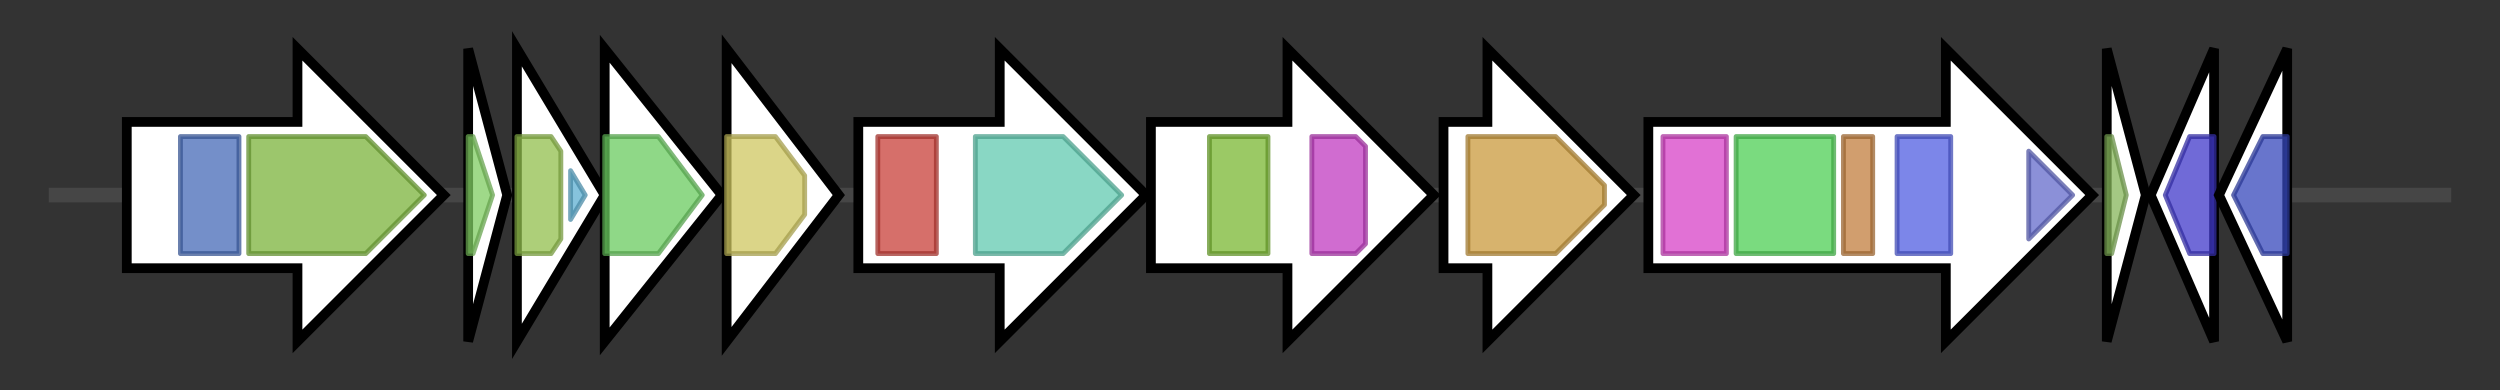 <svg version="1.1" baseProfile="full" xmlns="http://www.w3.org/2000/svg" width="512.633" height="80">
	<rect width="100%" height="100%" fill="#333333" stroke="none"/>
	<g>
		<line x1="10" y1="40.0" x2="502.633" y2="40.0" style="stroke:rgb(70,70,70); stroke-width:3 "/>
		<g>
			<title> (ctg2_103)</title>
			<polygon class=" (ctg2_103)" points="26,25 61,25 61,10 91,40 61,70 61,55 26,55" fill="rgb(255,255,255)" fill-opacity="1.0" stroke="rgb(0,0,0)" stroke-width="2"  />
			<g>
				<title>Methyltransf_30 (PF05430)
"S-adenosyl-L-methionine-dependent methyltransferase"</title>
				<rect class="PF05430" x="37" y="28" stroke-linejoin="round" width="12" height="24" fill="rgb(70,106,183)" stroke="rgb(55,84,146)" stroke-width="1" opacity="0.75" />
			</g>
			<g>
				<title>DAO (PF01266)
"FAD dependent oxidoreductase"</title>
				<polygon class="PF01266" points="51,28 75,28 87,40 87,40 75,52 51,52" stroke-linejoin="round" width="36" height="24" fill="rgb(123,179,59)" stroke="rgb(98,143,47)" stroke-width="1" opacity="0.75" />
			</g>
		</g>
		<g>
			<title> (ctg2_104)</title>
			<polygon class=" (ctg2_104)" points="96,10 104,40 96,70" fill="rgb(255,255,255)" fill-opacity="1.0" stroke="rgb(0,0,0)" stroke-width="2"  />
			<g>
				<title>Trns_repr_metal (PF02583)
"Metal-sensitive transcriptional repressor"</title>
				<polygon class="PF02583" points="96,28 97,28 101,40 97,52 96,52" stroke-linejoin="round" width="7" height="24" fill="rgb(127,204,98)" stroke="rgb(101,163,78)" stroke-width="1" opacity="0.75" />
			</g>
		</g>
		<g>
			<title> (ctg2_105)</title>
			<polygon class=" (ctg2_105)" points="106,10 124,40 106,70" fill="rgb(255,255,255)" fill-opacity="1.0" stroke="rgb(0,0,0)" stroke-width="2"  />
			<g>
				<title>Rhodanese (PF00581)
"Rhodanese-like domain"</title>
				<polygon class="PF00581" points="106,28 113,28 115,31 115,49 113,52 106,52" stroke-linejoin="round" width="9" height="24" fill="rgb(145,191,76)" stroke="rgb(116,152,60)" stroke-width="1" opacity="0.75" />
			</g>
			<g>
				<title>DUF2892 (PF11127)
"Protein of unknown function (DUF2892)"</title>
				<polygon class="PF11127" points="117,35 120,40 117,45" stroke-linejoin="round" width="6" height="24" fill="rgb(93,174,209)" stroke="rgb(74,139,167)" stroke-width="1" opacity="0.75" />
			</g>
		</g>
		<g>
			<title> (ctg2_106)</title>
			<polygon class=" (ctg2_106)" points="124,10 148,40 124,70" fill="rgb(255,255,255)" fill-opacity="1.0" stroke="rgb(0,0,0)" stroke-width="2"  />
			<g>
				<title>TauE (PF01925)
"Sulfite exporter TauE/SafE"</title>
				<polygon class="PF01925" points="124,28 135,28 144,40 135,52 124,52" stroke-linejoin="round" width="23" height="24" fill="rgb(105,203,95)" stroke="rgb(84,162,76)" stroke-width="1" opacity="0.75" />
			</g>
		</g>
		<g>
			<title> (ctg2_107)</title>
			<polygon class=" (ctg2_107)" points="149,10 172,40 149,70" fill="rgb(255,255,255)" fill-opacity="1.0" stroke="rgb(0,0,0)" stroke-width="2"  />
			<g>
				<title>Lactamase_B (PF00753)
"Metallo-beta-lactamase superfamily"</title>
				<polygon class="PF00753" points="149,28 159,28 165,36 165,44 159,52 149,52" stroke-linejoin="round" width="16" height="24" fill="rgb(206,198,96)" stroke="rgb(164,158,76)" stroke-width="1" opacity="0.75" />
			</g>
		</g>
		<g>
			<title> (ctg2_108)</title>
			<polygon class=" (ctg2_108)" points="176,25 205,25 205,10 235,40 205,70 205,55 176,55" fill="rgb(255,255,255)" fill-opacity="1.0" stroke="rgb(0,0,0)" stroke-width="2"  />
			<g>
				<title>GATase_7 (PF13537)
"Glutamine amidotransferase domain"</title>
				<rect class="PF13537" x="180" y="28" stroke-linejoin="round" width="12" height="24" fill="rgb(200,63,57)" stroke="rgb(160,50,45)" stroke-width="1" opacity="0.75" />
			</g>
			<g>
				<title>Asn_synthase (PF00733)
"Asparagine synthase"</title>
				<polygon class="PF00733" points="200,28 218,28 230,40 218,52 200,52" stroke-linejoin="round" width="34" height="24" fill="rgb(97,201,176)" stroke="rgb(77,160,140)" stroke-width="1" opacity="0.75" />
			</g>
		</g>
		<g>
			<title> (ctg2_109)</title>
			<polygon class=" (ctg2_109)" points="236,25 264,25 264,10 294,40 264,70 264,55 236,55" fill="rgb(255,255,255)" fill-opacity="1.0" stroke="rgb(0,0,0)" stroke-width="2"  />
			<g>
				<title>Acetyltransf_1 (PF00583)
"Acetyltransferase (GNAT) family"</title>
				<rect class="PF00583" x="248" y="28" stroke-linejoin="round" width="12" height="24" fill="rgb(121,183,50)" stroke="rgb(96,146,39)" stroke-width="1" opacity="0.75" />
			</g>
			<g>
				<title>RimK (PF08443)
"RimK-like ATP-grasp domain"</title>
				<polygon class="PF08443" points="269,28 278,28 280,30 280,50 278,52 269,52" stroke-linejoin="round" width="11" height="24" fill="rgb(192,59,192)" stroke="rgb(153,47,153)" stroke-width="1" opacity="0.75" />
			</g>
		</g>
		<g>
			<title> (ctg2_110)</title>
			<polygon class=" (ctg2_110)" points="296,25 305,25 305,10 335,40 305,70 305,55 296,55" fill="rgb(255,255,255)" fill-opacity="1.0" stroke="rgb(0,0,0)" stroke-width="2"  />
			<g>
				<title>Peptidase_M42 (PF05343)
"M42 glutamyl aminopeptidase"</title>
				<polygon class="PF05343" points="301,28 319,28 329,38 329,42 319,52 301,52" stroke-linejoin="round" width="28" height="24" fill="rgb(201,153,60)" stroke="rgb(160,122,48)" stroke-width="1" opacity="0.75" />
			</g>
		</g>
		<g>
			<title> (ctg2_111)</title>
			<polygon class=" (ctg2_111)" points="338,25 399,25 399,10 429,40 399,70 399,55 338,55" fill="rgb(255,255,255)" fill-opacity="1.0" stroke="rgb(0,0,0)" stroke-width="2"  />
			<g>
				<title>7TMR-DISMED2 (PF07696)
"7TMR-DISM extracellular 2"</title>
				<rect class="PF07696" x="341" y="28" stroke-linejoin="round" width="13" height="24" fill="rgb(214,66,198)" stroke="rgb(171,52,158)" stroke-width="1" opacity="0.75" />
			</g>
			<g>
				<title>7TMR-DISM_7TM (PF07695)
"7TM diverse intracellular signalling"</title>
				<rect class="PF07695" x="356" y="28" stroke-linejoin="round" width="20" height="24" fill="rgb(78,207,84)" stroke="rgb(62,165,67)" stroke-width="1" opacity="0.75" />
			</g>
			<g>
				<title>HisKA (PF00512)
"His Kinase A (phospho-acceptor) domain"</title>
				<rect class="PF00512" x="378" y="28" stroke-linejoin="round" width="6" height="24" fill="rgb(193,125,62)" stroke="rgb(154,100,49)" stroke-width="1" opacity="0.75" />
			</g>
			<g>
				<title>HATPase_c (PF02518)
"Histidine kinase-, DNA gyrase B-, and HSP90-like ATPase"</title>
				<rect class="PF02518" x="389" y="28" stroke-linejoin="round" width="11" height="24" fill="rgb(80,94,225)" stroke="rgb(64,75,180)" stroke-width="1" opacity="0.75" />
			</g>
			<g>
				<title>Response_reg (PF00072)
"Response regulator receiver domain"</title>
				<polygon class="PF00072" points="416,31 425,40 416,49" stroke-linejoin="round" width="11" height="24" fill="rgb(100,107,203)" stroke="rgb(80,85,162)" stroke-width="1" opacity="0.75" />
			</g>
		</g>
		<g>
			<title> (ctg2_112)</title>
			<polygon class=" (ctg2_112)" points="432,10 440,40 432,70" fill="rgb(255,255,255)" fill-opacity="1.0" stroke="rgb(0,0,0)" stroke-width="2"  />
			<g>
				<title>UPF0270 (PF06794)
"Uncharacterised protein family (UPF0270)"</title>
				<polygon class="PF06794" points="432,28 433,28 436,40 433,52 432,52" stroke-linejoin="round" width="6" height="24" fill="rgb(133,181,90)" stroke="rgb(106,144,72)" stroke-width="1" opacity="0.75" />
			</g>
		</g>
		<g>
			<title> (ctg2_113)</title>
			<polygon class=" (ctg2_113)" points="441,40 454,10 454,70" fill="rgb(255,255,255)" fill-opacity="1.0" stroke="rgb(0,0,0)" stroke-width="2"  />
			<g>
				<title>3-dmu-9_3-mt (PF06983)
"3-demethylubiquinone-9 3-methyltransferase"</title>
				<polygon class="PF06983" points="444,40 449,28 454,28 454,52 449,52" stroke-linejoin="round" width="13" height="24" fill="rgb(64,57,201)" stroke="rgb(51,45,160)" stroke-width="1" opacity="0.75" />
			</g>
		</g>
		<g>
			<title> (ctg2_114)</title>
			<polygon class=" (ctg2_114)" points="455,40 469,10 469,70" fill="rgb(255,255,255)" fill-opacity="1.0" stroke="rgb(0,0,0)" stroke-width="2"  />
			<g>
				<title>YCII (PF03795)
"YCII-related domain"</title>
				<polygon class="PF03795" points="458,40 464,28 469,28 469,52 464,52" stroke-linejoin="round" width="12" height="24" fill="rgb(54,71,186)" stroke="rgb(43,56,148)" stroke-width="1" opacity="0.75" />
			</g>
		</g>
	</g>
</svg>
